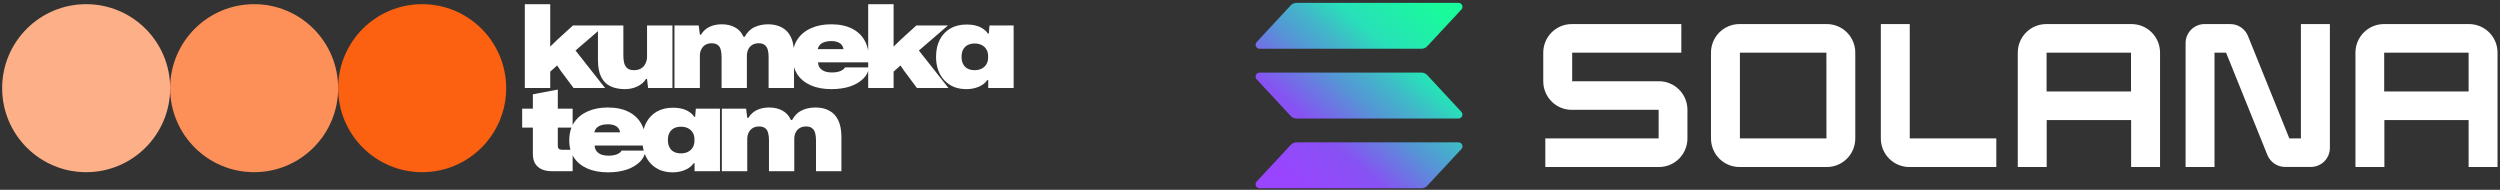 <svg width="540" height="41" viewBox="0 0 540 41" fill="none" xmlns="http://www.w3.org/2000/svg">
<rect x="0" y="0" width="540" height="41" fill="#333333" stroke="none"/>
<path d="M315.665 32.194L308.287 40.121C308.127 40.294 307.934 40.431 307.719 40.525C307.504 40.619 307.272 40.668 307.037 40.668H272.06C271.894 40.668 271.73 40.619 271.591 40.527C271.451 40.436 271.341 40.305 271.275 40.152C271.208 39.999 271.187 39.83 271.215 39.665C271.243 39.5 271.318 39.347 271.432 39.224L278.802 31.297C278.961 31.125 279.155 30.987 279.37 30.893C279.585 30.799 279.816 30.75 280.051 30.75L315.028 30.75C315.196 30.747 315.362 30.793 315.504 30.884C315.646 30.974 315.758 31.105 315.826 31.259C315.895 31.414 315.915 31.585 315.887 31.751C315.858 31.917 315.781 32.071 315.665 32.194ZM308.287 16.226C308.126 16.055 307.933 15.918 307.718 15.824C307.503 15.73 307.272 15.681 307.037 15.68L272.06 15.68C271.894 15.68 271.73 15.729 271.591 15.82C271.451 15.912 271.341 16.042 271.275 16.195C271.208 16.349 271.187 16.518 271.215 16.683C271.243 16.848 271.318 17.001 271.432 17.123L278.802 25.055C278.962 25.226 279.155 25.363 279.37 25.457C279.585 25.551 279.817 25.6 280.051 25.602L315.028 25.602C315.195 25.601 315.357 25.551 315.496 25.459C315.635 25.367 315.744 25.237 315.81 25.084C315.877 24.931 315.897 24.762 315.869 24.597C315.841 24.433 315.766 24.28 315.653 24.158L308.287 16.226ZM272.06 10.531L307.037 10.531C307.272 10.531 307.504 10.482 307.719 10.388C307.934 10.294 308.127 10.157 308.287 9.985L315.665 2.057C315.781 1.935 315.858 1.781 315.887 1.614C315.915 1.448 315.895 1.277 315.826 1.123C315.758 0.968 315.646 0.838 315.504 0.747C315.362 0.656 315.196 0.61 315.028 0.613L280.051 0.613C279.816 0.614 279.585 0.662 279.37 0.756C279.155 0.85 278.961 0.988 278.802 1.16L271.432 9.087C271.318 9.21 271.243 9.363 271.215 9.528C271.187 9.693 271.208 9.862 271.275 10.015C271.341 10.169 271.451 10.299 271.591 10.391C271.73 10.482 271.894 10.531 272.06 10.531Z" fill="url(#paint0_linear_461_1841)"/>
<path d="M358.302 17.549H339.59V11.374L363.166 11.374V5.199L339.527 5.199C338.719 5.195 337.919 5.35 337.171 5.656C336.423 5.961 335.743 6.412 335.169 6.981C334.595 7.55 334.138 8.227 333.825 8.973C333.512 9.719 333.348 10.519 333.344 11.329V17.587C333.347 18.397 333.509 19.198 333.822 19.945C334.135 20.692 334.591 21.37 335.165 21.94C335.74 22.51 336.421 22.961 337.169 23.267C337.917 23.574 338.719 23.729 339.527 23.724H358.265V29.899H333.789V36.075H358.302C359.11 36.079 359.91 35.924 360.658 35.618C361.406 35.313 362.087 34.862 362.661 34.293C363.235 33.724 363.692 33.047 364.005 32.301C364.318 31.555 364.482 30.755 364.486 29.945V23.687C364.482 22.877 364.32 22.076 364.007 21.329C363.695 20.582 363.238 19.904 362.664 19.334C362.089 18.764 361.409 18.313 360.66 18.006C359.912 17.7 359.111 17.545 358.302 17.549Z" fill="white"/>
<path d="M394.558 5.199L375.774 5.199C374.965 5.193 374.163 5.346 373.413 5.651C372.663 5.956 371.981 6.405 371.405 6.975C370.829 7.544 370.371 8.222 370.057 8.969C369.742 9.716 369.578 10.518 369.574 11.329V29.945C369.578 30.756 369.742 31.558 370.057 32.305C370.371 33.052 370.829 33.73 371.405 34.299C371.981 34.869 372.663 35.319 373.413 35.623C374.163 35.928 374.965 36.081 375.774 36.075H394.558C395.366 36.079 396.166 35.924 396.914 35.618C397.662 35.313 398.342 34.862 398.916 34.293C399.49 33.724 399.947 33.047 400.26 32.301C400.573 31.555 400.737 30.755 400.741 29.945V11.329C400.737 10.519 400.573 9.719 400.26 8.973C399.947 8.227 399.49 7.55 398.916 6.981C398.342 6.412 397.662 5.961 396.914 5.656C396.166 5.35 395.366 5.195 394.558 5.199ZM394.512 29.9H375.82V11.374H394.504L394.512 29.9Z" fill="white"/>
<path d="M460.345 5.2L442.023 5.2C441.215 5.195 440.415 5.35 439.667 5.656C438.919 5.962 438.239 6.412 437.665 6.981C437.091 7.55 436.634 8.227 436.321 8.973C436.008 9.719 435.844 10.52 435.84 11.329V36.075H442.086V25.932H460.324V36.075H466.57V11.329C466.565 10.516 466.401 9.712 466.085 8.963C465.769 8.215 465.309 7.536 464.73 6.966C464.152 6.396 463.466 5.947 462.713 5.644C461.961 5.341 461.156 5.19 460.345 5.2ZM460.299 19.757H442.061V11.375H460.299V19.757Z" fill="white"/>
<path d="M533.284 5.199L514.963 5.199C514.155 5.195 513.355 5.35 512.607 5.656C511.859 5.961 511.179 6.412 510.604 6.981C510.03 7.55 509.573 8.227 509.26 8.973C508.947 9.719 508.783 10.519 508.779 11.329V36.075H515.025V25.932H533.222V36.075H539.467V11.329C539.463 10.519 539.3 9.719 538.987 8.973C538.673 8.227 538.217 7.55 537.642 6.981C537.068 6.412 536.388 5.961 535.64 5.656C534.892 5.35 534.092 5.195 533.284 5.199ZM533.222 19.757H514.984V11.374H533.222V19.757Z" fill="white"/>
<path d="M496.997 29.899H494.498L485.567 7.786C485.26 7.023 484.734 6.369 484.054 5.908C483.375 5.448 482.573 5.201 481.752 5.199L476.21 5.199C475.671 5.197 475.138 5.3 474.639 5.504C474.14 5.708 473.687 6.009 473.304 6.388C472.921 6.768 472.617 7.219 472.408 7.717C472.199 8.215 472.091 8.748 472.088 9.288V36.075H478.334V11.374H480.832L489.76 33.488C490.071 34.249 490.602 34.9 491.284 35.358C491.966 35.816 492.769 36.059 493.59 36.058H499.133C499.671 36.061 500.205 35.957 500.704 35.753C501.203 35.549 501.656 35.249 502.039 34.869C502.422 34.489 502.726 34.038 502.935 33.54C503.143 33.043 503.252 32.509 503.255 31.969V5.199L496.997 5.199V29.899Z" fill="white"/>
<path d="M412.506 5.199H406.26V29.945C406.264 30.756 406.428 31.559 406.743 32.306C407.057 33.053 407.516 33.731 408.092 34.301C408.668 34.87 409.351 35.32 410.101 35.624C410.852 35.929 411.655 36.082 412.464 36.075H431.202V29.899H412.506V5.199Z" fill="white"/>
<circle cx="91.189" cy="19.046" r="18.145" transform="rotate(-180 91.189 19.046)" fill="#FB6111"/>
<circle cx="54.894" cy="19.046" r="18.145" transform="rotate(-180 54.894 19.046)" fill="#FC9058"/>
<circle cx="18.609" cy="19.046" r="18.145" transform="rotate(-180 18.609 19.046)" fill="#FDB088"/>
<path fill-rule="evenodd" clip-rule="evenodd" d="M187.529 0.902V10.951C187.406 10.25 187.199 9.607 186.907 9.022C186.294 7.797 185.359 6.862 184.101 6.216C182.859 5.571 181.336 5.248 179.532 5.248C177.893 5.248 176.444 5.529 175.186 6.092C173.945 6.638 172.968 7.441 172.256 8.501C171.889 9.051 171.619 9.669 171.445 10.353C171.35 9.447 171.148 8.672 170.838 8.029C170.391 7.085 169.745 6.39 168.901 5.943C168.073 5.48 167.08 5.248 165.921 5.248C164.812 5.248 163.827 5.455 162.966 5.869C162.105 6.266 161.402 6.961 160.855 7.954H160.607C160.193 7.027 159.581 6.349 158.77 5.918C157.958 5.471 157.006 5.248 155.914 5.248C154.887 5.248 153.985 5.438 153.207 5.819C152.446 6.2 151.85 6.754 151.419 7.483H151.171L150.923 5.496H145.683V19.005H151.171V12.052C151.171 11.539 151.27 11.083 151.469 10.686C151.668 10.272 151.949 9.949 152.313 9.718C152.694 9.469 153.158 9.345 153.704 9.345C154.3 9.345 154.755 9.478 155.07 9.742C155.384 9.991 155.591 10.338 155.69 10.785C155.806 11.216 155.864 11.712 155.864 12.275V19.005H161.327V12.052C161.327 11.522 161.427 11.059 161.625 10.661C161.824 10.247 162.114 9.924 162.494 9.693C162.875 9.461 163.339 9.345 163.885 9.345C164.464 9.345 164.903 9.478 165.201 9.742C165.515 9.991 165.731 10.338 165.847 10.785C165.962 11.232 166.02 11.745 166.02 12.325V19.005H171.508V14.516C171.677 15.081 171.918 15.601 172.231 16.075C172.926 17.101 173.895 17.887 175.136 18.433C176.395 18.98 177.876 19.253 179.581 19.253C181.071 19.253 182.404 19.063 183.579 18.682C184.755 18.285 185.707 17.73 186.435 17.018C186.968 16.497 187.333 15.918 187.529 15.281V19.005H193.017V15.479L194.507 14.138L195.277 15.28L198.058 19.005H204.862L198.48 10.91L204.762 5.496H197.934L194.631 8.501L193.017 10.065V0.902H187.529ZM176.701 13.467H187.529V14.56H182.511C182.363 14.874 182.031 15.139 181.518 15.354C181.005 15.553 180.409 15.652 179.73 15.652C179.101 15.652 178.563 15.57 178.116 15.404C177.669 15.222 177.322 14.965 177.073 14.634C176.842 14.303 176.717 13.914 176.701 13.467ZM182.209 10.611H176.608C176.701 10.273 176.848 9.983 177.049 9.742C177.313 9.444 177.653 9.229 178.067 9.097C178.48 8.948 178.961 8.873 179.507 8.873C180.119 8.873 180.616 8.956 180.997 9.122C181.394 9.287 181.692 9.519 181.891 9.817C182.05 10.055 182.156 10.32 182.209 10.611Z" fill="white"/>
<path fill-rule="evenodd" clip-rule="evenodd" d="M208.74 19.253C207.764 19.253 206.87 19.096 206.059 18.781C205.264 18.45 204.577 17.978 203.997 17.366C203.418 16.753 202.971 16.017 202.657 15.156C202.342 14.295 202.185 13.335 202.185 12.275C202.185 10.835 202.458 9.594 203.004 8.551C203.55 7.508 204.312 6.705 205.289 6.142C206.282 5.579 207.433 5.298 208.74 5.298C209.552 5.298 210.255 5.38 210.851 5.546C211.447 5.711 211.952 5.943 212.366 6.241C212.796 6.523 213.136 6.862 213.384 7.259H213.583L213.732 5.496H218.946V19.005H213.458V17.291H213.26C212.846 17.904 212.233 18.384 211.422 18.732C210.611 19.079 209.717 19.253 208.74 19.253ZM210.503 15.156C211.116 15.156 211.637 15.04 212.068 14.808C212.515 14.576 212.854 14.254 213.086 13.84C213.318 13.426 213.434 12.954 213.434 12.424V12.126C213.434 11.58 213.318 11.108 213.086 10.711C212.854 10.297 212.515 9.974 212.068 9.742C211.637 9.511 211.116 9.395 210.503 9.395C209.957 9.395 209.469 9.502 209.038 9.718C208.624 9.933 208.293 10.256 208.045 10.686C207.813 11.117 207.697 11.646 207.697 12.275C207.697 12.904 207.813 13.434 208.045 13.865C208.277 14.295 208.6 14.618 209.013 14.833C209.444 15.048 209.941 15.156 210.503 15.156Z" fill="white"/>
<path fill-rule="evenodd" clip-rule="evenodd" d="M117.035 36.579C117.648 36.843 118.36 36.976 119.171 36.976H123.69V33.562C123.778 33.728 123.873 33.889 123.977 34.046C124.672 35.072 125.64 35.858 126.882 36.405C128.14 36.951 129.622 37.224 131.327 37.224C132.817 37.224 134.149 37.034 135.325 36.653C136.5 36.256 137.452 35.701 138.181 34.989C138.712 34.469 139.077 33.892 139.273 33.258C139.584 34.062 140.015 34.756 140.565 35.337C141.144 35.95 141.831 36.421 142.626 36.752C143.437 37.067 144.331 37.224 145.308 37.224C146.285 37.224 147.179 37.05 147.99 36.703C148.801 36.355 149.413 35.875 149.827 35.263H150.026V36.976H155.514V23.468H150.299L150.15 25.23H149.951C149.703 24.833 149.364 24.494 148.933 24.212C148.519 23.914 148.015 23.683 147.419 23.517C146.823 23.352 146.119 23.269 145.308 23.269C144 23.269 142.85 23.55 141.856 24.113C140.88 24.676 140.118 25.479 139.572 26.522C139.344 26.956 139.164 27.425 139.031 27.928C138.927 27.601 138.8 27.29 138.652 26.994C138.04 25.768 137.104 24.833 135.846 24.188C134.605 23.542 133.082 23.219 131.277 23.219C129.638 23.219 128.19 23.5 126.932 24.063C125.69 24.61 124.713 25.413 124.002 26.472C123.889 26.641 123.785 26.817 123.69 26.999V23.467H120.487V19.345L115.098 20.363V23.467H112.789V27.565H115.098V33.251C115.098 34.096 115.264 34.791 115.595 35.337C115.943 35.883 116.423 36.297 117.035 36.579ZM123.434 27.565H120.487V31.439C120.487 31.786 120.561 32.026 120.71 32.159C120.876 32.291 121.141 32.357 121.505 32.357H123.217C123.045 31.733 122.959 31.054 122.959 30.321C122.959 29.293 123.117 28.374 123.434 27.565ZM128.446 31.438H138.824C138.871 31.817 138.942 32.181 139.036 32.531H134.257C134.108 32.846 133.777 33.11 133.264 33.326C132.751 33.524 132.155 33.623 131.476 33.623C130.847 33.623 130.309 33.541 129.862 33.375C129.415 33.193 129.067 32.937 128.819 32.605C128.587 32.274 128.463 31.885 128.446 31.438ZM133.954 28.583H128.354C128.447 28.244 128.593 27.955 128.794 27.714C129.059 27.416 129.398 27.2 129.812 27.068C130.226 26.919 130.706 26.845 131.252 26.845C131.865 26.845 132.362 26.927 132.742 27.093C133.14 27.258 133.438 27.49 133.636 27.788C133.795 28.026 133.901 28.291 133.954 28.583ZM148.635 32.779C148.205 33.011 147.683 33.127 147.071 33.127C146.508 33.127 146.011 33.019 145.581 32.804C145.167 32.589 144.844 32.266 144.613 31.836C144.381 31.405 144.265 30.876 144.265 30.247C144.265 29.617 144.381 29.088 144.613 28.657C144.861 28.227 145.192 27.904 145.606 27.689C146.036 27.474 146.525 27.366 147.071 27.366C147.683 27.366 148.205 27.482 148.635 27.714C149.082 27.945 149.422 28.268 149.653 28.682C149.885 29.079 150.001 29.551 150.001 30.098V30.395C150.001 30.925 149.885 31.397 149.653 31.811C149.422 32.225 149.082 32.548 148.635 32.779Z" fill="white"/>
<path d="M155.918 23.467V36.976H161.405V30.023C161.405 29.51 161.505 29.055 161.703 28.657C161.902 28.243 162.183 27.921 162.548 27.689C162.928 27.44 163.392 27.316 163.938 27.316C164.534 27.316 164.989 27.449 165.304 27.714C165.618 27.962 165.825 28.309 165.925 28.756C166.041 29.187 166.099 29.684 166.099 30.246V36.976H171.562V30.023C171.562 29.493 171.661 29.03 171.86 28.632C172.058 28.218 172.348 27.896 172.729 27.664C173.109 27.432 173.573 27.316 174.119 27.316C174.699 27.316 175.137 27.449 175.435 27.714C175.75 27.962 175.965 28.309 176.081 28.756C176.197 29.203 176.255 29.717 176.255 30.296V36.976H181.743V29.601C181.743 28.127 181.519 26.927 181.072 26C180.625 25.057 179.98 24.361 179.135 23.914C178.308 23.451 177.314 23.219 176.155 23.219C175.046 23.219 174.061 23.426 173.2 23.84C172.34 24.237 171.636 24.932 171.09 25.926H170.841C170.428 24.999 169.815 24.32 169.004 23.89C168.193 23.442 167.241 23.219 166.148 23.219C165.122 23.219 164.22 23.409 163.442 23.79C162.68 24.171 162.084 24.726 161.654 25.454H161.405L161.157 23.467H155.918Z" fill="white"/>
<path d="M134.993 19.253C133.818 19.253 132.792 19.054 131.914 18.657C131.037 18.26 130.358 17.598 129.878 16.671C129.398 15.743 129.158 14.502 129.158 12.946V6.733L124.311 10.91L130.693 19.005H123.889L121.108 15.28L120.338 14.138L118.848 15.479V19.005H113.36V0.902H118.848V10.065L120.462 8.501L123.765 5.496L134.646 5.496V11.953C134.646 12.565 134.704 13.12 134.819 13.616C134.952 14.096 135.184 14.477 135.515 14.758C135.862 15.023 136.342 15.156 136.955 15.156C137.551 15.156 138.056 15.032 138.47 14.783C138.884 14.535 139.198 14.187 139.413 13.74C139.645 13.293 139.761 12.789 139.761 12.226V5.496H145.249V19.005H139.984L139.761 17.043H139.538C139.157 17.705 138.544 18.243 137.7 18.657C136.872 19.054 135.97 19.253 134.993 19.253Z" fill="white"/>
<defs>
<linearGradient id="paint0_linear_461_1841" x1="274.975" y1="41.623" x2="311.734" y2="0.266" gradientUnits="userSpaceOnUse">
<stop offset="0.08" stop-color="#9945FF"/>
<stop offset="0.3" stop-color="#8752F3"/>
<stop offset="0.5" stop-color="#5497D5"/>
<stop offset="0.6" stop-color="#43B4CA"/>
<stop offset="0.72" stop-color="#28E0B9"/>
<stop offset="0.97" stop-color="#19FB9B"/>
</linearGradient>
</defs>
</svg>
